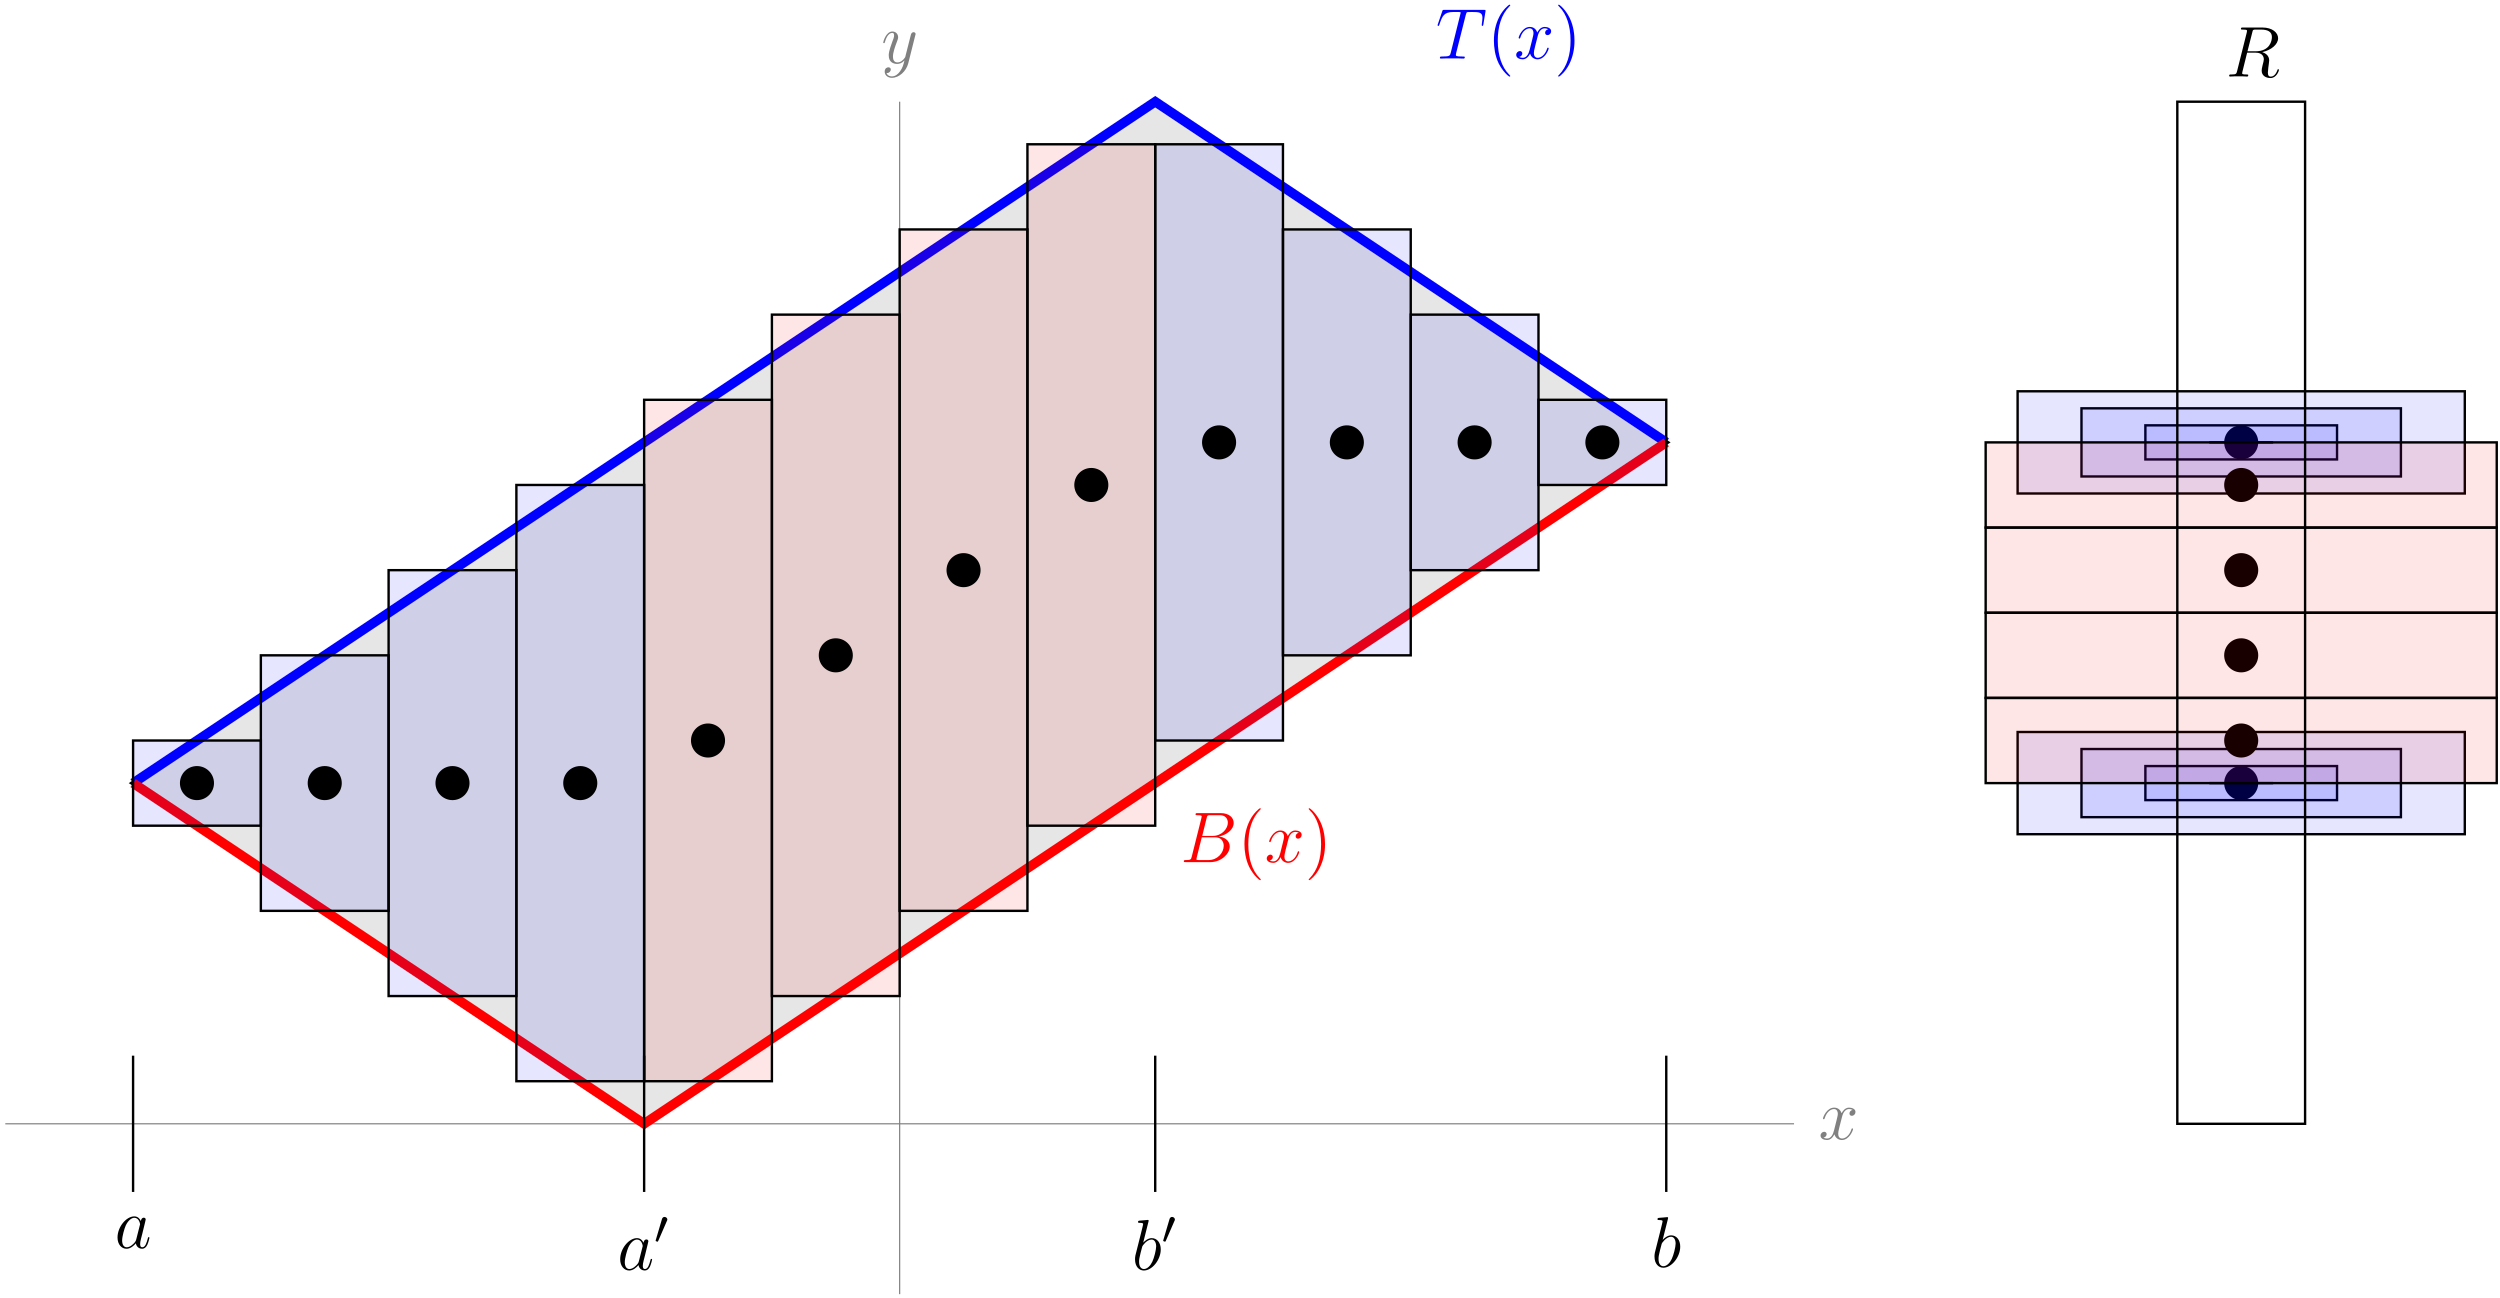 <?xml version="1.0" encoding="UTF-8"?>
<svg xmlns="http://www.w3.org/2000/svg" xmlns:xlink="http://www.w3.org/1999/xlink" width="416pt" height="216pt" viewBox="0 0 416 216" version="1.1">
<defs>
<g>
<symbol overflow="visible" id="glyph0-0">
<path style="stroke:none;" d=""/>
</symbol>
<symbol overflow="visible" id="glyph0-1">
<path style="stroke:none;" d="M 5.672 -4.875 C 5.281 -4.812 5.141 -4.516 5.141 -4.297 C 5.141 -4 5.359 -3.906 5.531 -3.906 C 5.891 -3.906 6.141 -4.219 6.141 -4.547 C 6.141 -5.047 5.562 -5.266 5.062 -5.266 C 4.344 -5.266 3.938 -4.547 3.828 -4.328 C 3.547 -5.219 2.812 -5.266 2.594 -5.266 C 1.375 -5.266 0.734 -3.703 0.734 -3.438 C 0.734 -3.391 0.781 -3.328 0.859 -3.328 C 0.953 -3.328 0.984 -3.406 1 -3.453 C 1.406 -4.781 2.219 -5.031 2.562 -5.031 C 3.094 -5.031 3.203 -4.531 3.203 -4.25 C 3.203 -3.984 3.125 -3.703 2.984 -3.125 L 2.578 -1.5 C 2.406 -0.781 2.062 -0.125 1.422 -0.125 C 1.359 -0.125 1.062 -0.125 0.812 -0.281 C 1.25 -0.359 1.344 -0.719 1.344 -0.859 C 1.344 -1.094 1.156 -1.25 0.938 -1.25 C 0.641 -1.25 0.328 -0.984 0.328 -0.609 C 0.328 -0.109 0.891 0.125 1.406 0.125 C 1.984 0.125 2.391 -0.328 2.641 -0.828 C 2.828 -0.125 3.438 0.125 3.875 0.125 C 5.094 0.125 5.734 -1.453 5.734 -1.703 C 5.734 -1.766 5.688 -1.812 5.625 -1.812 C 5.516 -1.812 5.5 -1.75 5.469 -1.656 C 5.141 -0.609 4.453 -0.125 3.906 -0.125 C 3.484 -0.125 3.266 -0.438 3.266 -0.922 C 3.266 -1.188 3.312 -1.375 3.5 -2.156 L 3.922 -3.797 C 4.094 -4.5 4.5 -5.031 5.062 -5.031 C 5.078 -5.031 5.422 -5.031 5.672 -4.875 Z M 5.672 -4.875 "/>
</symbol>
<symbol overflow="visible" id="glyph0-2">
<path style="stroke:none;" d="M 3.141 1.344 C 2.828 1.797 2.359 2.203 1.766 2.203 C 1.625 2.203 1.047 2.172 0.875 1.625 C 0.906 1.641 0.969 1.641 0.984 1.641 C 1.344 1.641 1.594 1.328 1.594 1.047 C 1.594 0.781 1.359 0.688 1.188 0.688 C 0.984 0.688 0.578 0.828 0.578 1.406 C 0.578 2.016 1.094 2.438 1.766 2.438 C 2.969 2.438 4.172 1.344 4.5 0.016 L 5.672 -4.656 C 5.688 -4.703 5.719 -4.781 5.719 -4.859 C 5.719 -5.031 5.562 -5.156 5.391 -5.156 C 5.281 -5.156 5.031 -5.109 4.938 -4.75 L 4.047 -1.234 C 4 -1.016 4 -0.984 3.891 -0.859 C 3.656 -0.531 3.266 -0.125 2.688 -0.125 C 2.016 -0.125 1.953 -0.781 1.953 -1.094 C 1.953 -1.781 2.281 -2.703 2.609 -3.562 C 2.734 -3.906 2.812 -4.078 2.812 -4.312 C 2.812 -4.812 2.453 -5.266 1.859 -5.266 C 0.766 -5.266 0.328 -3.531 0.328 -3.438 C 0.328 -3.391 0.375 -3.328 0.453 -3.328 C 0.562 -3.328 0.578 -3.375 0.625 -3.547 C 0.906 -4.547 1.359 -5.031 1.828 -5.031 C 1.938 -5.031 2.141 -5.031 2.141 -4.641 C 2.141 -4.328 2.016 -3.984 1.828 -3.531 C 1.25 -1.953 1.25 -1.562 1.25 -1.281 C 1.25 -0.141 2.062 0.125 2.656 0.125 C 3 0.125 3.438 0.016 3.844 -0.438 L 3.859 -0.422 C 3.688 0.281 3.562 0.75 3.141 1.344 Z M 3.141 1.344 "/>
</symbol>
<symbol overflow="visible" id="glyph0-3">
<path style="stroke:none;" d="M 4.984 -7.297 C 5.062 -7.578 5.078 -7.688 5.266 -7.734 C 5.359 -7.75 5.75 -7.75 6 -7.75 C 7.203 -7.75 7.75 -7.703 7.75 -6.781 C 7.75 -6.594 7.703 -6.141 7.641 -5.703 L 7.625 -5.562 C 7.625 -5.516 7.672 -5.438 7.75 -5.438 C 7.859 -5.438 7.859 -5.5 7.906 -5.688 L 8.25 -7.812 C 8.266 -7.906 8.266 -7.938 8.266 -7.969 C 8.266 -8.109 8.203 -8.109 7.953 -8.109 L 1.422 -8.109 C 1.141 -8.109 1.141 -8.094 1.062 -7.875 L 0.328 -5.719 C 0.328 -5.703 0.281 -5.562 0.281 -5.562 C 0.281 -5.5 0.328 -5.438 0.406 -5.438 C 0.5 -5.438 0.531 -5.484 0.578 -5.641 C 1.078 -7.094 1.328 -7.75 2.922 -7.75 L 3.719 -7.75 C 4 -7.75 4.125 -7.75 4.125 -7.625 C 4.125 -7.594 4.125 -7.562 4.062 -7.344 L 2.469 -0.938 C 2.344 -0.469 2.312 -0.344 1.047 -0.344 C 0.75 -0.344 0.672 -0.344 0.672 -0.125 C 0.672 0 0.797 0 0.859 0 C 1.156 0 1.469 -0.031 1.766 -0.031 L 3.641 -0.031 C 3.938 -0.031 4.25 0 4.547 0 C 4.688 0 4.812 0 4.812 -0.234 C 4.812 -0.344 4.719 -0.344 4.406 -0.344 C 3.328 -0.344 3.328 -0.453 3.328 -0.641 C 3.328 -0.641 3.328 -0.734 3.375 -0.922 Z M 4.984 -7.297 "/>
</symbol>
<symbol overflow="visible" id="glyph0-4">
<path style="stroke:none;" d="M 4.375 -7.344 C 4.484 -7.797 4.531 -7.812 5 -7.812 L 6.547 -7.812 C 7.906 -7.812 7.906 -6.672 7.906 -6.562 C 7.906 -5.594 6.938 -4.359 5.359 -4.359 L 3.641 -4.359 Z M 6.391 -4.266 C 7.703 -4.5 8.875 -5.422 8.875 -6.516 C 8.875 -7.453 8.062 -8.156 6.703 -8.156 L 2.875 -8.156 C 2.641 -8.156 2.531 -8.156 2.531 -7.938 C 2.531 -7.812 2.641 -7.812 2.828 -7.812 C 3.547 -7.812 3.547 -7.719 3.547 -7.594 C 3.547 -7.562 3.547 -7.5 3.5 -7.312 L 1.891 -0.891 C 1.781 -0.469 1.75 -0.344 0.922 -0.344 C 0.688 -0.344 0.578 -0.344 0.578 -0.125 C 0.578 0 0.641 0 0.891 0 L 4.984 0 C 6.812 0 8.219 -1.391 8.219 -2.594 C 8.219 -3.578 7.359 -4.172 6.391 -4.266 Z M 4.703 -0.344 L 3.078 -0.344 C 2.922 -0.344 2.891 -0.344 2.828 -0.359 C 2.688 -0.375 2.672 -0.391 2.672 -0.484 C 2.672 -0.578 2.703 -0.641 2.719 -0.75 L 3.562 -4.125 L 5.812 -4.125 C 7.219 -4.125 7.219 -2.812 7.219 -2.719 C 7.219 -1.562 6.188 -0.344 4.703 -0.344 Z M 4.703 -0.344 "/>
</symbol>
<symbol overflow="visible" id="glyph0-5">
<path style="stroke:none;" d="M 3.594 -1.422 C 3.531 -1.219 3.531 -1.188 3.375 -0.969 C 3.109 -0.641 2.578 -0.125 2.016 -0.125 C 1.531 -0.125 1.25 -0.562 1.25 -1.266 C 1.25 -1.922 1.625 -3.266 1.859 -3.766 C 2.266 -4.609 2.828 -5.031 3.281 -5.031 C 4.078 -5.031 4.234 -4.047 4.234 -3.953 C 4.234 -3.938 4.203 -3.797 4.188 -3.766 Z M 4.359 -4.484 C 4.234 -4.797 3.906 -5.266 3.281 -5.266 C 1.938 -5.266 0.484 -3.531 0.484 -1.75 C 0.484 -0.578 1.172 0.125 1.984 0.125 C 2.641 0.125 3.203 -0.391 3.531 -0.781 C 3.656 -0.078 4.219 0.125 4.578 0.125 C 4.938 0.125 5.219 -0.094 5.438 -0.531 C 5.625 -0.938 5.797 -1.656 5.797 -1.703 C 5.797 -1.766 5.75 -1.812 5.672 -1.812 C 5.562 -1.812 5.562 -1.75 5.516 -1.578 C 5.328 -0.875 5.109 -0.125 4.609 -0.125 C 4.266 -0.125 4.25 -0.438 4.25 -0.672 C 4.25 -0.938 4.281 -1.078 4.391 -1.547 C 4.469 -1.844 4.531 -2.109 4.625 -2.453 C 5.062 -4.25 5.172 -4.672 5.172 -4.75 C 5.172 -4.906 5.047 -5.047 4.859 -5.047 C 4.484 -5.047 4.391 -4.625 4.359 -4.484 Z M 4.359 -4.484 "/>
</symbol>
<symbol overflow="visible" id="glyph0-6">
<path style="stroke:none;" d="M 2.766 -8 C 2.766 -8.047 2.797 -8.109 2.797 -8.172 C 2.797 -8.297 2.672 -8.297 2.656 -8.297 C 2.641 -8.297 2.219 -8.266 2 -8.234 C 1.797 -8.219 1.609 -8.203 1.406 -8.188 C 1.109 -8.156 1.031 -8.156 1.031 -7.938 C 1.031 -7.812 1.141 -7.812 1.266 -7.812 C 1.875 -7.812 1.875 -7.703 1.875 -7.594 C 1.875 -7.5 1.781 -7.156 1.734 -6.938 L 1.453 -5.797 C 1.328 -5.312 0.641 -2.609 0.594 -2.391 C 0.531 -2.094 0.531 -1.891 0.531 -1.734 C 0.531 -0.516 1.219 0.125 2 0.125 C 3.375 0.125 4.812 -1.656 4.812 -3.391 C 4.812 -4.5 4.203 -5.266 3.297 -5.266 C 2.672 -5.266 2.109 -4.75 1.891 -4.516 Z M 2.016 -0.125 C 1.625 -0.125 1.203 -0.406 1.203 -1.344 C 1.203 -1.734 1.25 -1.953 1.453 -2.797 C 1.5 -2.953 1.688 -3.719 1.734 -3.875 C 1.75 -3.969 2.469 -5.031 3.281 -5.031 C 3.797 -5.031 4.047 -4.5 4.047 -3.891 C 4.047 -3.312 3.703 -1.953 3.406 -1.344 C 3.109 -0.688 2.562 -0.125 2.016 -0.125 Z M 2.016 -0.125 "/>
</symbol>
<symbol overflow="visible" id="glyph0-7">
<path style="stroke:none;" d="M 4.406 -7.344 C 4.5 -7.797 4.547 -7.812 5.016 -7.812 L 5.875 -7.812 C 6.906 -7.812 7.672 -7.5 7.672 -6.578 C 7.672 -5.969 7.359 -4.203 4.953 -4.203 L 3.609 -4.203 Z M 6.062 -4.062 C 7.547 -4.391 8.703 -5.344 8.703 -6.375 C 8.703 -7.297 7.75 -8.156 6.094 -8.156 L 2.859 -8.156 C 2.625 -8.156 2.516 -8.156 2.516 -7.938 C 2.516 -7.812 2.594 -7.812 2.828 -7.812 C 3.531 -7.812 3.531 -7.719 3.531 -7.594 C 3.531 -7.562 3.531 -7.5 3.484 -7.312 L 1.875 -0.891 C 1.766 -0.469 1.75 -0.344 0.922 -0.344 C 0.641 -0.344 0.562 -0.344 0.562 -0.125 C 0.562 0 0.688 0 0.734 0 C 0.938 0 1.188 -0.031 1.422 -0.031 L 2.828 -0.031 C 3.047 -0.031 3.297 0 3.516 0 C 3.609 0 3.734 0 3.734 -0.234 C 3.734 -0.344 3.641 -0.344 3.453 -0.344 C 2.719 -0.344 2.719 -0.438 2.719 -0.562 C 2.719 -0.578 2.719 -0.656 2.75 -0.75 L 3.547 -3.969 L 4.984 -3.969 C 6.125 -3.969 6.328 -3.25 6.328 -2.859 C 6.328 -2.672 6.219 -2.219 6.125 -1.906 C 6 -1.344 5.969 -1.219 5.969 -0.984 C 5.969 -0.141 6.656 0.25 7.453 0.25 C 8.422 0.25 8.844 -0.938 8.844 -1.094 C 8.844 -1.188 8.781 -1.219 8.719 -1.219 C 8.625 -1.219 8.594 -1.141 8.578 -1.047 C 8.281 -0.203 7.797 0.016 7.5 0.016 C 7.203 0.016 7 -0.125 7 -0.656 C 7 -0.938 7.141 -2.031 7.156 -2.094 C 7.219 -2.531 7.219 -2.578 7.219 -2.672 C 7.219 -3.547 6.516 -3.922 6.062 -4.062 Z M 6.062 -4.062 "/>
</symbol>
<symbol overflow="visible" id="glyph1-0">
<path style="stroke:none;" d=""/>
</symbol>
<symbol overflow="visible" id="glyph1-1">
<path style="stroke:none;" d="M 3.891 2.906 C 3.891 2.875 3.891 2.844 3.688 2.641 C 2.484 1.438 1.812 -0.531 1.812 -2.969 C 1.812 -5.297 2.375 -7.297 3.766 -8.703 C 3.891 -8.812 3.891 -8.828 3.891 -8.875 C 3.891 -8.938 3.828 -8.969 3.781 -8.969 C 3.625 -8.969 2.641 -8.109 2.062 -6.938 C 1.453 -5.719 1.172 -4.453 1.172 -2.969 C 1.172 -1.906 1.344 -0.484 1.953 0.781 C 2.672 2.219 3.641 3 3.781 3 C 3.828 3 3.891 2.969 3.891 2.906 Z M 3.891 2.906 "/>
</symbol>
<symbol overflow="visible" id="glyph1-2">
<path style="stroke:none;" d="M 3.375 -2.969 C 3.375 -3.891 3.25 -5.359 2.578 -6.75 C 1.875 -8.188 0.891 -8.969 0.766 -8.969 C 0.719 -8.969 0.656 -8.938 0.656 -8.875 C 0.656 -8.828 0.656 -8.812 0.859 -8.609 C 2.062 -7.406 2.719 -5.422 2.719 -2.984 C 2.719 -0.672 2.156 1.328 0.781 2.734 C 0.656 2.844 0.656 2.875 0.656 2.906 C 0.656 2.969 0.719 3 0.766 3 C 0.922 3 1.906 2.141 2.484 0.969 C 3.094 -0.25 3.375 -1.547 3.375 -2.969 Z M 3.375 -2.969 "/>
</symbol>
<symbol overflow="visible" id="glyph2-0">
<path style="stroke:none;" d=""/>
</symbol>
<symbol overflow="visible" id="glyph2-1">
<path style="stroke:none;" d="M 2.109 -3.781 C 2.156 -3.875 2.188 -3.938 2.188 -4.016 C 2.188 -4.281 1.938 -4.453 1.719 -4.453 C 1.406 -4.453 1.312 -4.172 1.281 -4.062 L 0.266 -0.625 C 0.234 -0.531 0.234 -0.516 0.234 -0.5 C 0.234 -0.438 0.281 -0.422 0.359 -0.391 C 0.516 -0.328 0.531 -0.328 0.547 -0.328 C 0.562 -0.328 0.609 -0.328 0.672 -0.469 Z M 2.109 -3.781 "/>
</symbol>
</g>
</defs>
<g id="surface1">
<path style="fill:none;stroke-width:0.199;stroke-linecap:butt;stroke-linejoin:miter;stroke:rgb(50%,50%,50%);stroke-opacity:1;stroke-miterlimit:10;" d="M -148.822 0.001 L 148.822 0.001 " transform="matrix(1,0,0,-1,149.705,187.001)"/>
<g style="fill:rgb(50%,50%,50%);fill-opacity:1;">
  <use xlink:href="#glyph0-1" x="302.61" y="189.575"/>
</g>
<path style="fill:none;stroke-width:0.199;stroke-linecap:butt;stroke-linejoin:miter;stroke:rgb(50%,50%,50%);stroke-opacity:1;stroke-miterlimit:10;" d="M -0.002 -28.347 L -0.002 170.079 " transform="matrix(1,0,0,-1,149.705,187.001)"/>
<g style="fill:rgb(50%,50%,50%);fill-opacity:1;">
  <use xlink:href="#glyph0-2" x="146.637" y="10.511"/>
</g>
<path style="fill-rule:nonzero;fill:rgb(0%,0%,0%);fill-opacity:0.1;stroke-width:0.797;stroke-linecap:butt;stroke-linejoin:miter;stroke:rgb(0%,0%,0%);stroke-opacity:1;stroke-miterlimit:10;" d="M -127.56 56.692 L 42.522 170.079 L 127.561 113.388 L -42.521 0.001 Z M -127.56 56.692 " transform="matrix(1,0,0,-1,149.705,187.001)"/>
<path style="fill:none;stroke-width:1.594;stroke-linecap:butt;stroke-linejoin:miter;stroke:rgb(0%,0%,100%);stroke-opacity:1;stroke-miterlimit:10;" d="M -127.56 56.692 L 42.522 170.079 L 127.561 113.388 " transform="matrix(1,0,0,-1,149.705,187.001)"/>
<g style="fill:rgb(0%,0%,100%);fill-opacity:1;">
  <use xlink:href="#glyph0-3" x="238.929" y="9.747"/>
</g>
<g style="fill:rgb(0%,0%,100%);fill-opacity:1;">
  <use xlink:href="#glyph1-1" x="247.416" y="9.747"/>
</g>
<g style="fill:rgb(0%,0%,100%);fill-opacity:1;">
  <use xlink:href="#glyph0-1" x="251.969" y="9.747"/>
</g>
<g style="fill:rgb(0%,0%,100%);fill-opacity:1;">
  <use xlink:href="#glyph1-2" x="258.621" y="9.747"/>
</g>
<path style="fill:none;stroke-width:1.594;stroke-linecap:butt;stroke-linejoin:miter;stroke:rgb(100%,0%,0%);stroke-opacity:1;stroke-miterlimit:10;" d="M -127.56 56.692 L -42.521 0.001 L 127.561 113.388 " transform="matrix(1,0,0,-1,149.705,187.001)"/>
<g style="fill:rgb(100%,0%,0%);fill-opacity:1;">
  <use xlink:href="#glyph0-4" x="196.409" y="143.458"/>
</g>
<g style="fill:rgb(100%,0%,0%);fill-opacity:1;">
  <use xlink:href="#glyph1-1" x="205.906" y="143.458"/>
</g>
<g style="fill:rgb(100%,0%,0%);fill-opacity:1;">
  <use xlink:href="#glyph0-1" x="210.458" y="143.458"/>
</g>
<g style="fill:rgb(100%,0%,0%);fill-opacity:1;">
  <use xlink:href="#glyph1-2" x="217.11" y="143.458"/>
</g>
<path style="fill:none;stroke-width:0.399;stroke-linecap:butt;stroke-linejoin:miter;stroke:rgb(0%,0%,0%);stroke-opacity:1;stroke-miterlimit:10;" d="M -127.56 11.337 L -127.56 -11.339 " transform="matrix(1,0,0,-1,149.705,187.001)"/>
<g style="fill:rgb(0%,0%,0%);fill-opacity:1;">
  <use xlink:href="#glyph0-5" x="19.072" y="207.671"/>
</g>
<path style="fill:none;stroke-width:0.399;stroke-linecap:butt;stroke-linejoin:miter;stroke:rgb(0%,0%,0%);stroke-opacity:1;stroke-miterlimit:10;" d="M 127.561 11.337 L 127.561 -11.339 " transform="matrix(1,0,0,-1,149.705,187.001)"/>
<g style="fill:rgb(0%,0%,0%);fill-opacity:1;">
  <use xlink:href="#glyph0-6" x="274.777" y="210.826"/>
</g>
<path style="fill:none;stroke-width:0.399;stroke-linecap:butt;stroke-linejoin:miter;stroke:rgb(0%,0%,0%);stroke-opacity:1;stroke-miterlimit:10;" d="M -42.521 11.337 L -42.521 -11.339 " transform="matrix(1,0,0,-1,149.705,187.001)"/>
<g style="fill:rgb(0%,0%,0%);fill-opacity:1;">
  <use xlink:href="#glyph0-5" x="102.715" y="211.29"/>
</g>
<g style="fill:rgb(0%,0%,0%);fill-opacity:1;">
  <use xlink:href="#glyph2-1" x="108.86" y="206.951"/>
</g>
<path style="fill:none;stroke-width:0.399;stroke-linecap:butt;stroke-linejoin:miter;stroke:rgb(0%,0%,0%);stroke-opacity:1;stroke-miterlimit:10;" d="M 42.522 11.337 L 42.522 -11.339 " transform="matrix(1,0,0,-1,149.705,187.001)"/>
<g style="fill:rgb(0%,0%,0%);fill-opacity:1;">
  <use xlink:href="#glyph0-6" x="188.339" y="211.29"/>
</g>
<g style="fill:rgb(0%,0%,0%);fill-opacity:1;">
  <use xlink:href="#glyph2-1" x="193.317" y="206.951"/>
</g>
<path style=" stroke:none;fill-rule:nonzero;fill:rgb(0%,0%,0%);fill-opacity:1;" d="M 375.77 130.309 C 375.77 128.742 374.5 127.473 372.938 127.473 C 371.371 127.473 370.102 128.742 370.102 130.309 C 370.102 131.871 371.371 133.141 372.938 133.141 C 374.5 133.141 375.77 131.871 375.77 130.309 Z M 375.77 130.309 "/>
<path style=" stroke:none;fill-rule:nonzero;fill:rgb(0%,0%,0%);fill-opacity:1;" d="M 375.77 73.613 C 375.77 72.047 374.5 70.777 372.938 70.777 C 371.371 70.777 370.102 72.047 370.102 73.613 C 370.102 75.18 371.371 76.449 372.938 76.449 C 374.5 76.449 375.77 75.18 375.77 73.613 Z M 375.77 73.613 "/>
<path style="fill-rule:nonzero;fill:rgb(0%,0%,100%);fill-opacity:0.1;stroke-width:0.399;stroke-linecap:butt;stroke-linejoin:miter;stroke:rgb(0%,0%,0%);stroke-opacity:1;stroke-miterlimit:10;" d="M -127.56 49.606 L -127.56 63.778 L -106.299 63.778 L -106.299 49.606 Z M -127.56 49.606 " transform="matrix(1,0,0,-1,149.705,187.001)"/>
<path style=" stroke:none;fill-rule:nonzero;fill:rgb(0%,0%,0%);fill-opacity:1;" d="M 35.609 130.309 C 35.609 128.742 34.34 127.473 32.773 127.473 C 31.207 127.473 29.941 128.742 29.941 130.309 C 29.941 131.871 31.207 133.141 32.773 133.141 C 34.34 133.141 35.609 131.871 35.609 130.309 Z M 35.609 130.309 "/>
<path style="fill:none;stroke-width:0.399;stroke-linecap:butt;stroke-linejoin:miter;stroke:rgb(0%,0%,0%);stroke-opacity:1;stroke-miterlimit:10;" d="M 217.916 56.692 L 228.545 56.692 Z M 217.916 56.692 " transform="matrix(1,0,0,-1,149.705,187.001)"/>
<path style="fill:none;stroke-width:0.399;stroke-linecap:butt;stroke-linejoin:miter;stroke:rgb(0%,0%,0%);stroke-opacity:1;stroke-miterlimit:10;" d="M 217.916 113.388 L 228.545 113.388 Z M 217.916 113.388 " transform="matrix(1,0,0,-1,149.705,187.001)"/>
<path style="fill-rule:nonzero;fill:rgb(0%,0%,100%);fill-opacity:0.1;stroke-width:0.399;stroke-linecap:butt;stroke-linejoin:miter;stroke:rgb(0%,0%,0%);stroke-opacity:1;stroke-miterlimit:10;" d="M 127.561 106.302 L 127.561 120.474 L 106.299 120.474 L 106.299 106.302 Z M 127.561 106.302 " transform="matrix(1,0,0,-1,149.705,187.001)"/>
<path style=" stroke:none;fill-rule:nonzero;fill:rgb(0%,0%,0%);fill-opacity:1;" d="M 269.469 73.613 C 269.469 72.047 268.199 70.777 266.637 70.777 C 265.07 70.777 263.801 72.047 263.801 73.613 C 263.801 75.18 265.07 76.449 266.637 76.449 C 268.199 76.449 269.469 75.18 269.469 73.613 Z M 269.469 73.613 "/>
<path style="fill-rule:nonzero;fill:rgb(0%,0%,100%);fill-opacity:0.1;stroke-width:0.399;stroke-linecap:butt;stroke-linejoin:miter;stroke:rgb(0%,0%,0%);stroke-opacity:1;stroke-miterlimit:10;" d="M -106.299 35.435 L -106.299 77.954 L -85.041 77.954 L -85.041 35.435 Z M -106.299 35.435 " transform="matrix(1,0,0,-1,149.705,187.001)"/>
<path style=" stroke:none;fill-rule:nonzero;fill:rgb(0%,0%,0%);fill-opacity:1;" d="M 56.871 130.309 C 56.871 128.742 55.602 127.473 54.035 127.473 C 52.469 127.473 51.199 128.742 51.199 130.309 C 51.199 131.871 52.469 133.141 54.035 133.141 C 55.602 133.141 56.871 131.871 56.871 130.309 Z M 56.871 130.309 "/>
<path style="fill-rule:nonzero;fill:rgb(0%,0%,100%);fill-opacity:0.1;stroke-width:0.399;stroke-linecap:butt;stroke-linejoin:miter;stroke:rgb(0%,0%,0%);stroke-opacity:1;stroke-miterlimit:10;" d="M 207.287 53.86 L 207.287 59.528 L 239.178 59.528 L 239.178 53.86 Z M 207.287 53.86 " transform="matrix(1,0,0,-1,149.705,187.001)"/>
<path style="fill-rule:nonzero;fill:rgb(0%,0%,100%);fill-opacity:0.1;stroke-width:0.399;stroke-linecap:butt;stroke-linejoin:miter;stroke:rgb(0%,0%,0%);stroke-opacity:1;stroke-miterlimit:10;" d="M 207.287 110.552 L 207.287 116.224 L 239.178 116.224 L 239.178 110.552 Z M 207.287 110.552 " transform="matrix(1,0,0,-1,149.705,187.001)"/>
<path style="fill-rule:nonzero;fill:rgb(0%,0%,100%);fill-opacity:0.1;stroke-width:0.399;stroke-linecap:butt;stroke-linejoin:miter;stroke:rgb(0%,0%,0%);stroke-opacity:1;stroke-miterlimit:10;" d="M 106.299 92.126 L 106.299 134.646 L 85.041 134.646 L 85.041 92.126 Z M 106.299 92.126 " transform="matrix(1,0,0,-1,149.705,187.001)"/>
<path style=" stroke:none;fill-rule:nonzero;fill:rgb(0%,0%,0%);fill-opacity:1;" d="M 248.211 73.613 C 248.211 72.047 246.941 70.777 245.375 70.777 C 243.809 70.777 242.539 72.047 242.539 73.613 C 242.539 75.18 243.809 76.449 245.375 76.449 C 246.941 76.449 248.211 75.18 248.211 73.613 Z M 248.211 73.613 "/>
<path style="fill-rule:nonzero;fill:rgb(0%,0%,100%);fill-opacity:0.1;stroke-width:0.399;stroke-linecap:butt;stroke-linejoin:miter;stroke:rgb(0%,0%,0%);stroke-opacity:1;stroke-miterlimit:10;" d="M -85.041 21.259 L -85.041 92.126 L -63.779 92.126 L -63.779 21.259 Z M -85.041 21.259 " transform="matrix(1,0,0,-1,149.705,187.001)"/>
<path style=" stroke:none;fill-rule:nonzero;fill:rgb(0%,0%,0%);fill-opacity:1;" d="M 78.129 130.309 C 78.129 128.742 76.859 127.473 75.293 127.473 C 73.73 127.473 72.461 128.742 72.461 130.309 C 72.461 131.871 73.73 133.141 75.293 133.141 C 76.859 133.141 78.129 131.871 78.129 130.309 Z M 78.129 130.309 "/>
<path style="fill-rule:nonzero;fill:rgb(0%,0%,100%);fill-opacity:0.1;stroke-width:0.399;stroke-linecap:butt;stroke-linejoin:miter;stroke:rgb(0%,0%,0%);stroke-opacity:1;stroke-miterlimit:10;" d="M 196.654 51.024 L 196.654 62.364 L 249.807 62.364 L 249.807 51.024 Z M 196.654 51.024 " transform="matrix(1,0,0,-1,149.705,187.001)"/>
<path style="fill-rule:nonzero;fill:rgb(0%,0%,100%);fill-opacity:0.1;stroke-width:0.399;stroke-linecap:butt;stroke-linejoin:miter;stroke:rgb(0%,0%,0%);stroke-opacity:1;stroke-miterlimit:10;" d="M 196.654 107.716 L 196.654 119.056 L 249.807 119.056 L 249.807 107.716 Z M 196.654 107.716 " transform="matrix(1,0,0,-1,149.705,187.001)"/>
<path style="fill-rule:nonzero;fill:rgb(0%,0%,100%);fill-opacity:0.1;stroke-width:0.399;stroke-linecap:butt;stroke-linejoin:miter;stroke:rgb(0%,0%,0%);stroke-opacity:1;stroke-miterlimit:10;" d="M 85.041 77.954 L 85.041 148.821 L 63.779 148.821 L 63.779 77.954 Z M 85.041 77.954 " transform="matrix(1,0,0,-1,149.705,187.001)"/>
<path style=" stroke:none;fill-rule:nonzero;fill:rgb(0%,0%,0%);fill-opacity:1;" d="M 226.949 73.613 C 226.949 72.047 225.68 70.777 224.117 70.777 C 222.551 70.777 221.281 72.047 221.281 73.613 C 221.281 75.18 222.551 76.449 224.117 76.449 C 225.68 76.449 226.949 75.18 226.949 73.613 Z M 226.949 73.613 "/>
<path style="fill-rule:nonzero;fill:rgb(0%,0%,100%);fill-opacity:0.1;stroke-width:0.399;stroke-linecap:butt;stroke-linejoin:miter;stroke:rgb(0%,0%,0%);stroke-opacity:1;stroke-miterlimit:10;" d="M -63.779 7.087 L -63.779 106.302 L -42.521 106.302 L -42.521 7.087 Z M -63.779 7.087 " transform="matrix(1,0,0,-1,149.705,187.001)"/>
<path style=" stroke:none;fill-rule:nonzero;fill:rgb(0%,0%,0%);fill-opacity:1;" d="M 99.391 130.309 C 99.391 128.742 98.121 127.473 96.555 127.473 C 94.988 127.473 93.719 128.742 93.719 130.309 C 93.719 131.871 94.988 133.141 96.555 133.141 C 98.121 133.141 99.391 131.871 99.391 130.309 Z M 99.391 130.309 "/>
<path style="fill-rule:nonzero;fill:rgb(0%,0%,100%);fill-opacity:0.1;stroke-width:0.399;stroke-linecap:butt;stroke-linejoin:miter;stroke:rgb(0%,0%,0%);stroke-opacity:1;stroke-miterlimit:10;" d="M 186.025 48.188 L 186.025 65.196 L 260.436 65.196 L 260.436 48.188 Z M 186.025 48.188 " transform="matrix(1,0,0,-1,149.705,187.001)"/>
<path style="fill-rule:nonzero;fill:rgb(0%,0%,100%);fill-opacity:0.1;stroke-width:0.399;stroke-linecap:butt;stroke-linejoin:miter;stroke:rgb(0%,0%,0%);stroke-opacity:1;stroke-miterlimit:10;" d="M 186.025 104.884 L 186.025 121.892 L 260.436 121.892 L 260.436 104.884 Z M 186.025 104.884 " transform="matrix(1,0,0,-1,149.705,187.001)"/>
<path style="fill-rule:nonzero;fill:rgb(0%,0%,100%);fill-opacity:0.1;stroke-width:0.399;stroke-linecap:butt;stroke-linejoin:miter;stroke:rgb(0%,0%,0%);stroke-opacity:1;stroke-miterlimit:10;" d="M 63.779 63.778 L 63.779 162.993 L 42.522 162.993 L 42.522 63.778 Z M 63.779 63.778 " transform="matrix(1,0,0,-1,149.705,187.001)"/>
<path style=" stroke:none;fill-rule:nonzero;fill:rgb(0%,0%,0%);fill-opacity:1;" d="M 205.691 73.613 C 205.691 72.047 204.422 70.777 202.855 70.777 C 201.289 70.777 200.02 72.047 200.02 73.613 C 200.02 75.18 201.289 76.449 202.855 76.449 C 204.422 76.449 205.691 75.18 205.691 73.613 Z M 205.691 73.613 "/>
<path style="fill-rule:nonzero;fill:rgb(100%,0%,0%);fill-opacity:0.1;stroke-width:0.399;stroke-linecap:butt;stroke-linejoin:miter;stroke:rgb(0%,0%,0%);stroke-opacity:1;stroke-miterlimit:10;" d="M -42.521 7.087 L -42.521 120.474 L -21.26 120.474 L -21.26 7.087 Z M -42.521 7.087 " transform="matrix(1,0,0,-1,149.705,187.001)"/>
<path style=" stroke:none;fill-rule:nonzero;fill:rgb(0%,0%,0%);fill-opacity:1;" d="M 120.648 123.223 C 120.648 121.656 119.379 120.387 117.816 120.387 C 116.25 120.387 114.98 121.656 114.98 123.223 C 114.98 124.785 116.25 126.055 117.816 126.055 C 119.379 126.055 120.648 124.785 120.648 123.223 Z M 120.648 123.223 "/>
<path style=" stroke:none;fill-rule:nonzero;fill:rgb(0%,0%,0%);fill-opacity:1;" d="M 375.77 123.223 C 375.77 121.656 374.5 120.387 372.938 120.387 C 371.371 120.387 370.102 121.656 370.102 123.223 C 370.102 124.785 371.371 126.055 372.938 126.055 C 374.5 126.055 375.77 124.785 375.77 123.223 Z M 375.77 123.223 "/>
<path style="fill-rule:nonzero;fill:rgb(100%,0%,0%);fill-opacity:0.1;stroke-width:0.399;stroke-linecap:butt;stroke-linejoin:miter;stroke:rgb(0%,0%,0%);stroke-opacity:1;stroke-miterlimit:10;" d="M 180.709 56.692 L 180.709 70.868 L 265.752 70.868 L 265.752 56.692 Z M 180.709 56.692 " transform="matrix(1,0,0,-1,149.705,187.001)"/>
<path style="fill-rule:nonzero;fill:rgb(100%,0%,0%);fill-opacity:0.1;stroke-width:0.399;stroke-linecap:butt;stroke-linejoin:miter;stroke:rgb(0%,0%,0%);stroke-opacity:1;stroke-miterlimit:10;" d="M -21.26 21.259 L -21.26 134.646 L -0.002 134.646 L -0.002 21.259 Z M -21.26 21.259 " transform="matrix(1,0,0,-1,149.705,187.001)"/>
<path style=" stroke:none;fill-rule:nonzero;fill:rgb(0%,0%,0%);fill-opacity:1;" d="M 141.91 109.047 C 141.91 107.48 140.641 106.211 139.074 106.211 C 137.508 106.211 136.242 107.48 136.242 109.047 C 136.242 110.613 137.508 111.883 139.074 111.883 C 140.641 111.883 141.91 110.613 141.91 109.047 Z M 141.91 109.047 "/>
<path style=" stroke:none;fill-rule:nonzero;fill:rgb(0%,0%,0%);fill-opacity:1;" d="M 375.77 109.047 C 375.77 107.48 374.5 106.211 372.938 106.211 C 371.371 106.211 370.102 107.48 370.102 109.047 C 370.102 110.613 371.371 111.883 372.938 111.883 C 374.5 111.883 375.77 110.613 375.77 109.047 Z M 375.77 109.047 "/>
<path style="fill-rule:nonzero;fill:rgb(100%,0%,0%);fill-opacity:0.1;stroke-width:0.399;stroke-linecap:butt;stroke-linejoin:miter;stroke:rgb(0%,0%,0%);stroke-opacity:1;stroke-miterlimit:10;" d="M 180.709 70.868 L 180.709 85.04 L 265.752 85.04 L 265.752 70.868 Z M 180.709 70.868 " transform="matrix(1,0,0,-1,149.705,187.001)"/>
<path style="fill-rule:nonzero;fill:rgb(100%,0%,0%);fill-opacity:0.1;stroke-width:0.399;stroke-linecap:butt;stroke-linejoin:miter;stroke:rgb(0%,0%,0%);stroke-opacity:1;stroke-miterlimit:10;" d="M -0.002 35.435 L -0.002 148.821 L 21.26 148.821 L 21.26 35.435 Z M -0.002 35.435 " transform="matrix(1,0,0,-1,149.705,187.001)"/>
<path style=" stroke:none;fill-rule:nonzero;fill:rgb(0%,0%,0%);fill-opacity:1;" d="M 163.168 94.875 C 163.168 93.309 161.902 92.039 160.336 92.039 C 158.77 92.039 157.5 93.309 157.5 94.875 C 157.5 96.438 158.77 97.707 160.336 97.707 C 161.902 97.707 163.168 96.438 163.168 94.875 Z M 163.168 94.875 "/>
<path style=" stroke:none;fill-rule:nonzero;fill:rgb(0%,0%,0%);fill-opacity:1;" d="M 375.77 94.875 C 375.77 93.309 374.5 92.039 372.938 92.039 C 371.371 92.039 370.102 93.309 370.102 94.875 C 370.102 96.438 371.371 97.707 372.938 97.707 C 374.5 97.707 375.77 96.438 375.77 94.875 Z M 375.77 94.875 "/>
<path style="fill-rule:nonzero;fill:rgb(100%,0%,0%);fill-opacity:0.1;stroke-width:0.399;stroke-linecap:butt;stroke-linejoin:miter;stroke:rgb(0%,0%,0%);stroke-opacity:1;stroke-miterlimit:10;" d="M 180.709 85.04 L 180.709 99.212 L 265.752 99.212 L 265.752 85.04 Z M 180.709 85.04 " transform="matrix(1,0,0,-1,149.705,187.001)"/>
<path style="fill-rule:nonzero;fill:rgb(100%,0%,0%);fill-opacity:0.1;stroke-width:0.399;stroke-linecap:butt;stroke-linejoin:miter;stroke:rgb(0%,0%,0%);stroke-opacity:1;stroke-miterlimit:10;" d="M 21.26 49.606 L 21.26 162.993 L 42.522 162.993 L 42.522 49.606 Z M 21.26 49.606 " transform="matrix(1,0,0,-1,149.705,187.001)"/>
<path style=" stroke:none;fill-rule:nonzero;fill:rgb(0%,0%,0%);fill-opacity:1;" d="M 184.43 80.699 C 184.43 79.137 183.16 77.867 181.594 77.867 C 180.031 77.867 178.762 79.137 178.762 80.699 C 178.762 82.266 180.031 83.535 181.594 83.535 C 183.16 83.535 184.43 82.266 184.43 80.699 Z M 184.43 80.699 "/>
<path style=" stroke:none;fill-rule:nonzero;fill:rgb(0%,0%,0%);fill-opacity:1;" d="M 375.77 80.699 C 375.77 79.137 374.5 77.867 372.938 77.867 C 371.371 77.867 370.102 79.137 370.102 80.699 C 370.102 82.266 371.371 83.535 372.938 83.535 C 374.5 83.535 375.77 82.266 375.77 80.699 Z M 375.77 80.699 "/>
<path style="fill-rule:nonzero;fill:rgb(100%,0%,0%);fill-opacity:0.1;stroke-width:0.399;stroke-linecap:butt;stroke-linejoin:miter;stroke:rgb(0%,0%,0%);stroke-opacity:1;stroke-miterlimit:10;" d="M 180.709 99.212 L 180.709 113.388 L 265.752 113.388 L 265.752 99.212 Z M 180.709 99.212 " transform="matrix(1,0,0,-1,149.705,187.001)"/>
<path style="fill:none;stroke-width:0.399;stroke-linecap:butt;stroke-linejoin:miter;stroke:rgb(0%,0%,0%);stroke-opacity:1;stroke-miterlimit:10;" d="M 212.6 0.001 L 212.6 170.079 L 233.861 170.079 L 233.861 0.001 Z M 212.6 0.001 " transform="matrix(1,0,0,-1,149.705,187.001)"/>
<g style="fill:rgb(0%,0%,0%);fill-opacity:1;">
  <use xlink:href="#glyph0-7" x="370.374" y="12.736"/>
</g>
</g>
</svg>

